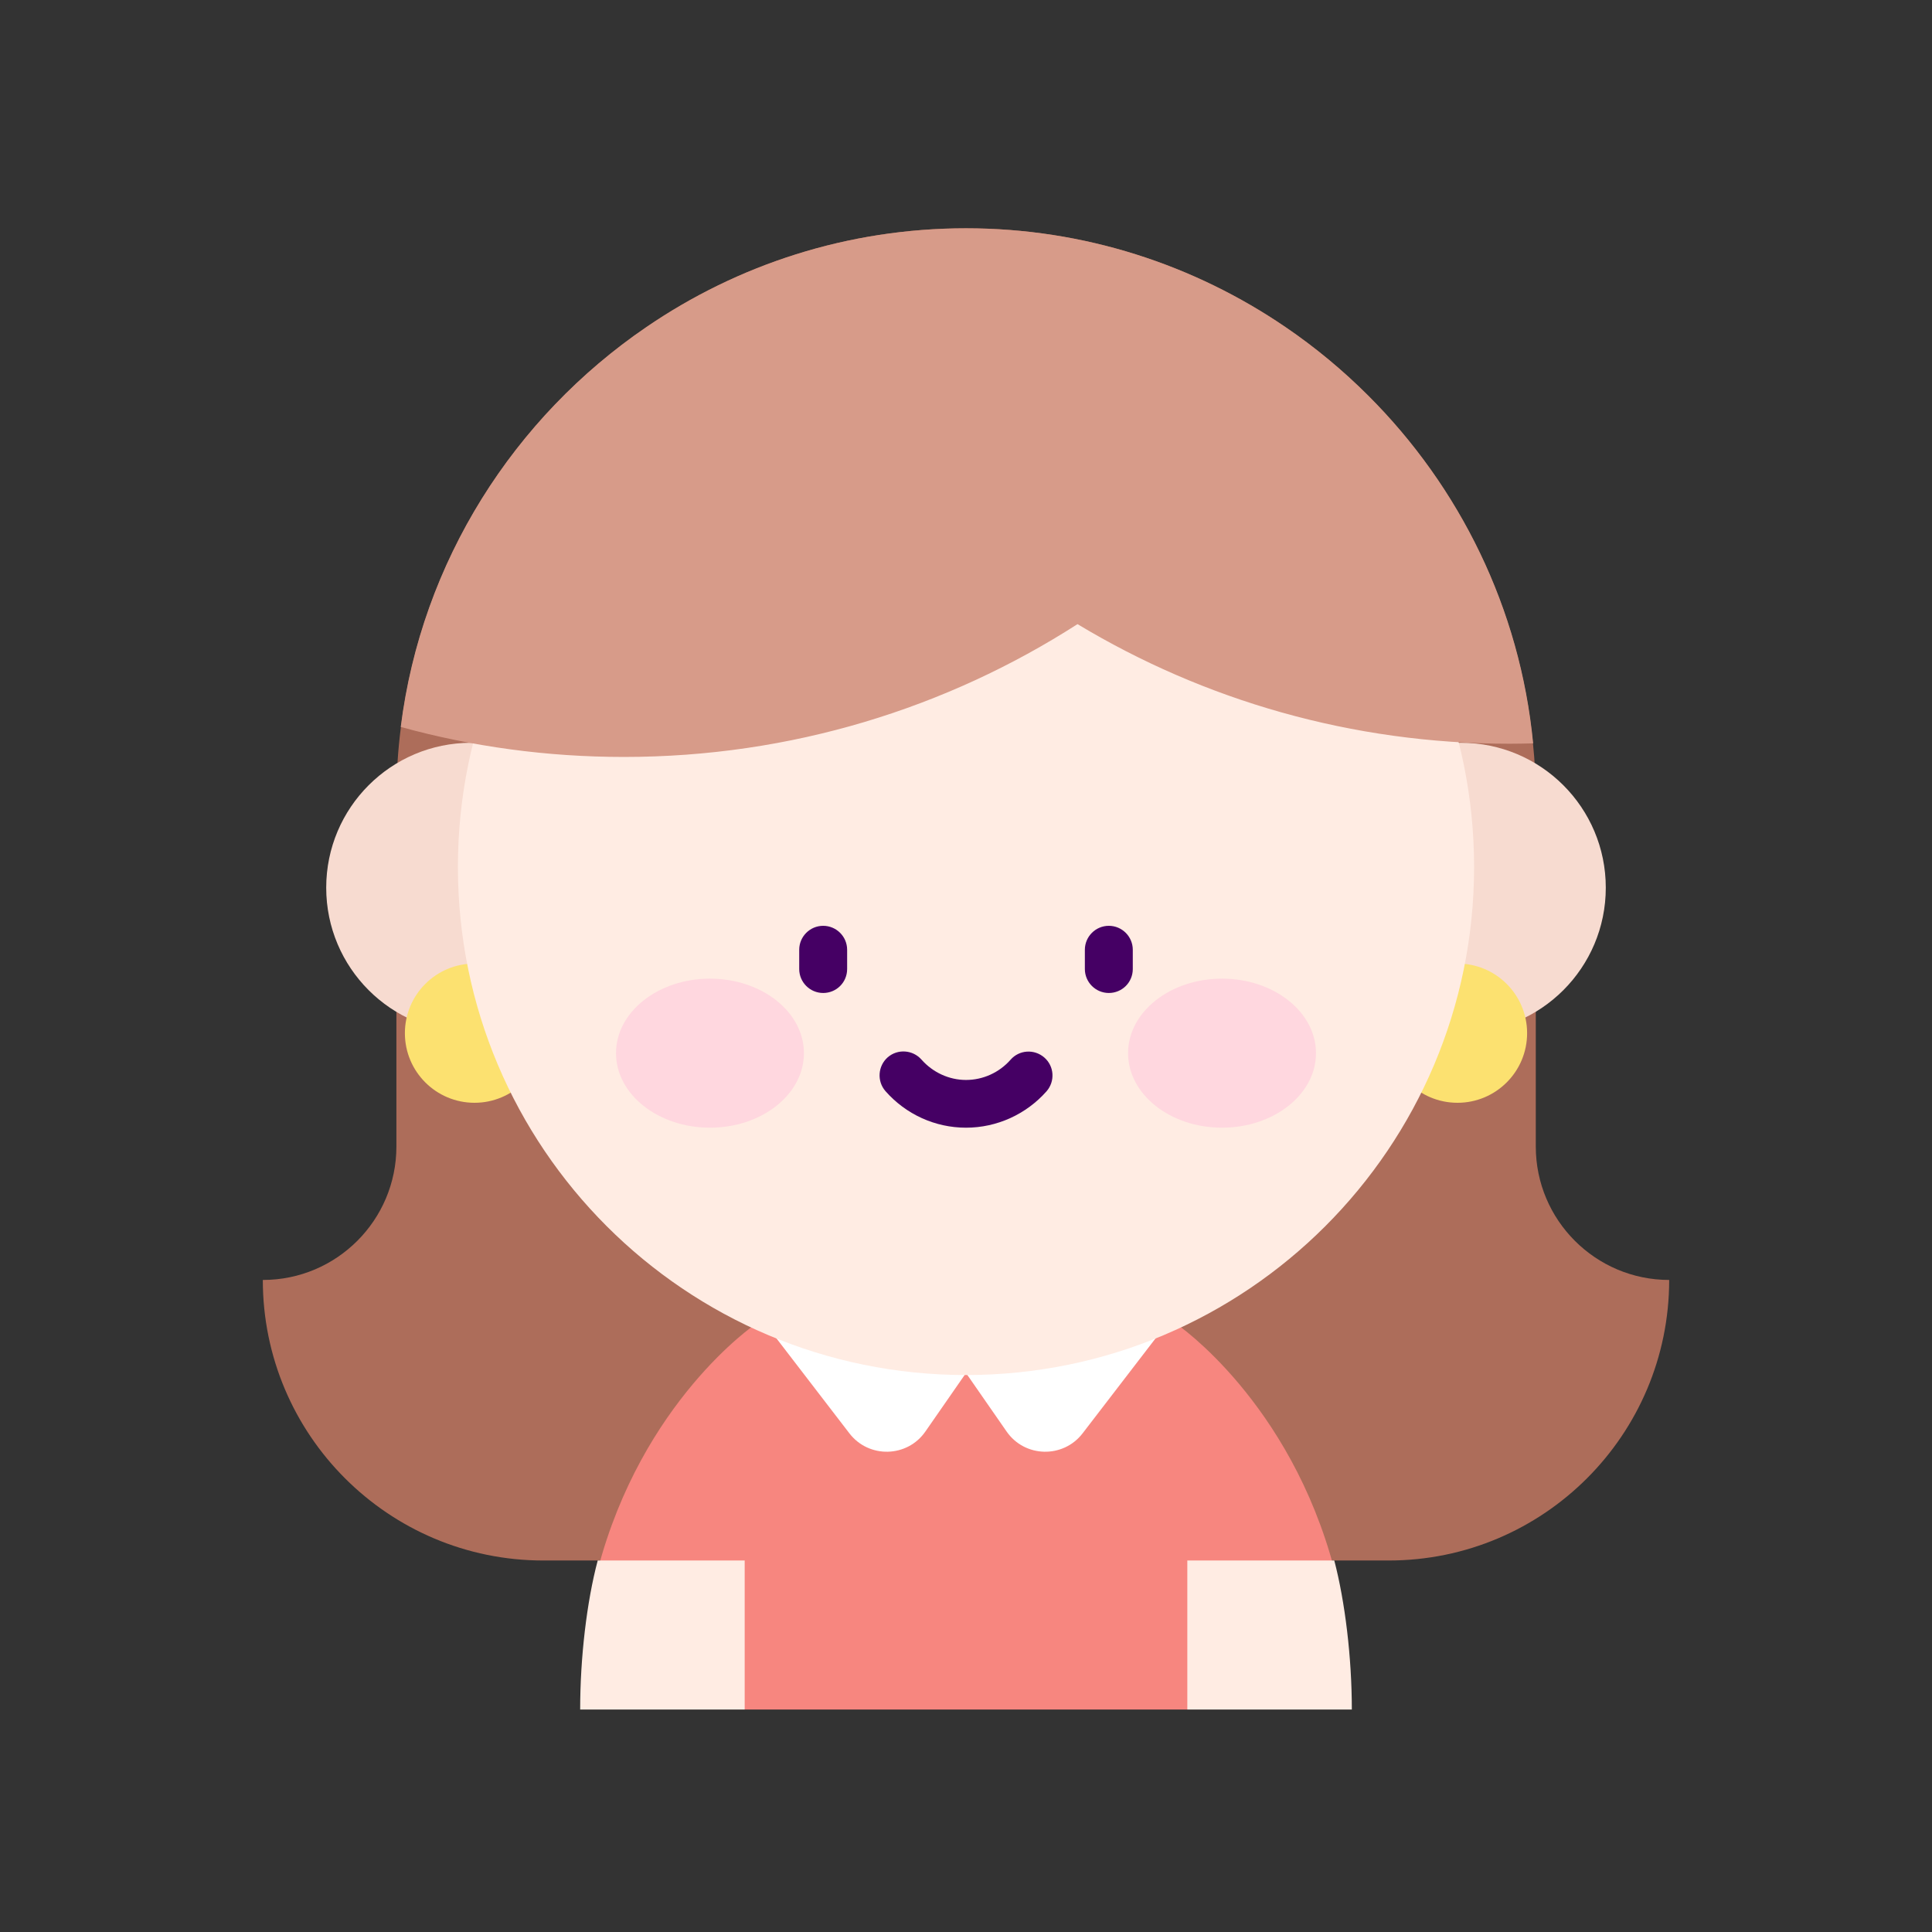 <?xml version="1.0" standalone="no"?><!DOCTYPE svg PUBLIC "-//W3C//DTD SVG 1.1//EN" "http://www.w3.org/Graphics/SVG/1.1/DTD/svg11.dtd"><svg height="1024" node-id="1" sillyvg="true" template-height="1024" template-width="1024" version="1.1" viewBox="0 0 1024 1024" width="1024" xmlns="http://www.w3.org/2000/svg" xmlns:xlink="http://www.w3.org/1999/xlink"><rect x="0" y="0" width="1024" height="1024" fill="#333333" stroke="none"/><defs node-id="24"></defs><path d="M 884.70 678.40 C 845.70 678.40 814.00 646.70 814.00 607.70 L 814.00 422.90 C 814.00 413.20 813.50 403.50 812.50 394.00 C 805.60 322.50 773.50 258.00 725.20 209.70 C 711.80 196.30 697.10 184.10 681.40 173.40 C 633.00 140.40 574.70 121.00 512.00 121.00 C 449.30 121.00 390.90 140.30 342.60 173.40 C 272.60 221.20 223.50 297.50 212.50 385.30 C 210.90 397.60 210.10 410.20 210.10 422.90 L 210.10 607.70 C 210.10 646.70 178.40 678.40 139.40 678.40 L 139.30 678.40 C 139.30 760.50 205.90 827.10 288.00 827.10 L 736.00 827.10 C 818.10 827.10 884.70 760.50 884.70 678.40 Z" fill="#ad6d5a" fill-rule="nonzero" node-id="26" stroke="none" target-height="706.1" target-width="745.4" target-x="139.301" target-y="121"></path><path d="M 629.30 906.10 L 394.70 906.10 L 316.80 832.10 C 340.20 742.80 400.20 702.00 400.20 702.00 L 623.90 702.00 C 623.90 702.00 683.80 742.80 707.30 832.10 L 629.30 906.10 Z" fill="#f7867f" fill-rule="nonzero" node-id="28" stroke="none" target-height="204.1" target-width="390.5" target-x="316.801" target-y="702"></path><path d="M 394.70 827.10 L 394.70 906.10 L 307.50 906.10 C 307.50 878.50 311.00 848.90 316.80 827.10 L 394.70 827.10 Z" fill="#ffece3" fill-rule="nonzero" node-id="30" stroke="none" target-height="79" target-width="87.2" target-x="307.5" target-y="827.1"></path><path d="M 716.50 906.10 L 629.30 906.10 L 629.30 827.10 L 707.20 827.10 C 712.90 848.90 716.50 878.50 716.50 906.10 Z" fill="#ffece3" fill-rule="nonzero" node-id="32" stroke="none" target-height="79" target-width="87.2" target-x="629.301" target-y="827.1"></path><path d="M 517.30 720.10 L 490.50 758.70 C 480.90 772.60 460.50 773.10 450.20 759.70 L 403.80 699.30 L 517.30 720.10 Z" fill="#ffffff" fill-rule="nonzero" node-id="34" stroke="none" target-height="73.8" target-width="113.5" target-x="403.801" target-y="699.3"></path><path d="M 506.70 720.10 L 533.50 758.70 C 543.10 772.60 563.50 773.10 573.80 759.70 L 620.20 699.30 L 506.70 720.10 Z" fill="#ffffff" fill-rule="nonzero" node-id="36" stroke="none" target-height="73.8" target-width="113.5" target-x="506.701" target-y="699.3"></path><path d="M 507.30 720.00 L 507.00 720.50 L 506.70 720.00 L 507.00 720.00 L 507.30 720.00 Z" fill="#efeaeb" fill-rule="nonzero" node-id="38" stroke="none" target-height="0.5" target-width="0.6" target-x="506.701" target-y="720"></path><path d="M 507.30 720.00 L 507.00 720.50 L 506.70 720.00 L 507.00 720.00 L 507.30 720.00 Z" fill="#efeaeb" fill-rule="nonzero" node-id="40" stroke="none" target-height="0.5" target-width="0.6" target-x="506.701" target-y="720"></path><path d="M 507.30 720.00 L 507.00 720.50 L 506.70 720.00 L 507.00 720.00 L 507.30 720.00 Z" fill="#efeaeb" fill-rule="nonzero" node-id="42" stroke="none" target-height="0.5" target-width="0.6" target-x="506.701" target-y="720"></path><path d="M 507.30 720.00 L 507.00 720.50 L 506.70 720.00 L 507.00 720.00 L 507.30 720.00 Z" fill="#efeaeb" fill-rule="nonzero" node-id="44" stroke="none" target-height="0.5" target-width="0.6" target-x="506.701" target-y="720"></path><path d="M 249.70 547.30 C 292.12 547.30 326.50 512.92 326.50 470.50 C 326.50 428.08 292.12 393.70 249.70 393.70 C 207.28 393.70 172.90 428.08 172.90 470.50 C 172.90 512.92 207.28 547.30 249.70 547.30 Z" fill="#f7dbd0" fill-rule="nonzero" node-id="46" stroke="none" target-height="153.6" target-width="153.6" target-x="172.9" target-y="393.7"></path><path d="M 774.30 547.30 C 816.72 547.30 851.10 512.92 851.10 470.50 C 851.10 428.08 816.72 393.70 774.30 393.70 C 731.88 393.70 697.50 428.08 697.50 470.50 C 697.50 512.92 731.88 547.30 774.30 547.30 Z" fill="#f7dbd0" fill-rule="nonzero" node-id="48" stroke="none" target-height="153.6" target-width="153.6" target-x="697.5" target-y="393.7"></path><path d="M 251.50 584.50 C 271.88 584.50 288.40 567.98 288.40 547.60 C 288.40 527.22 271.88 510.70 251.50 510.70 C 231.12 510.70 214.60 527.22 214.60 547.60 C 214.60 567.98 231.12 584.50 251.50 584.50 Z" fill="#fce170" fill-rule="nonzero" node-id="50" stroke="none" target-height="73.8" target-width="73.8" target-x="214.602" target-y="510.7"></path><path d="M 772.50 584.50 C 792.88 584.50 809.40 567.98 809.40 547.60 C 809.40 527.22 792.88 510.70 772.50 510.70 C 752.12 510.70 735.60 527.22 735.60 547.60 C 735.60 567.98 752.12 584.50 772.50 584.50 Z" fill="#fce170" fill-rule="nonzero" node-id="52" stroke="none" target-height="73.8" target-width="73.8" target-x="735.602" target-y="510.7"></path><path d="M 512.00 728.80 C 660.73 728.80 781.30 608.23 781.30 459.50 C 781.30 310.77 660.73 190.20 512.00 190.20 C 363.27 190.20 242.70 310.77 242.70 459.50 C 242.70 608.23 363.27 728.80 512.00 728.80 Z" fill="#ffece3" fill-rule="nonzero" node-id="54" stroke="none" target-height="538.6" target-width="538.6" target-x="242.701" target-y="190.2"></path><path d="M 376.30 597.70 C 403.80 597.70 426.10 580.01 426.10 558.20 C 426.10 536.38 403.80 518.70 376.30 518.70 C 348.80 518.70 326.50 536.38 326.50 558.20 C 326.50 580.01 348.80 597.70 376.30 597.70 Z" fill="#ffd7df" fill-rule="nonzero" node-id="56" stroke="none" target-height="79" target-width="99.6" target-x="326.5" target-y="518.7"></path><path d="M 647.70 597.70 C 675.20 597.70 697.50 580.01 697.50 558.20 C 697.50 536.38 675.20 518.70 647.70 518.70 C 620.20 518.70 597.90 536.38 597.90 558.20 C 597.90 580.01 620.20 597.70 647.70 597.70 Z" fill="#ffd7df" fill-rule="nonzero" node-id="58" stroke="none" target-height="79" target-width="99.6" target-x="597.9" target-y="518.7"></path><path d="M 436.30 526.30 C 429.30 526.30 423.60 520.60 423.60 513.60 L 423.60 503.40 C 423.60 496.40 429.30 490.70 436.30 490.70 C 443.30 490.70 449.00 496.40 449.00 503.40 L 449.00 513.60 C 449.00 520.70 443.30 526.30 436.30 526.30 Z" fill="#450064" fill-rule="nonzero" node-id="60" stroke="none" target-height="35.6" target-width="25.4" target-x="423.602" target-y="490.7"></path><path d="M 587.70 526.30 C 580.70 526.30 575.00 520.60 575.00 513.60 L 575.00 503.40 C 575.00 496.40 580.70 490.70 587.70 490.70 C 594.70 490.70 600.40 496.40 600.40 503.40 L 600.40 513.60 C 600.40 520.70 594.70 526.30 587.70 526.30 Z" fill="#450064" fill-rule="nonzero" node-id="62" stroke="none" target-height="35.6" target-width="25.4" target-x="575.002" target-y="490.7"></path><path d="M 512.00 597.70 C 495.60 597.70 480.10 590.60 469.30 578.30 C 464.70 573.00 465.30 565.00 470.50 560.40 C 475.80 555.80 483.80 556.40 488.40 561.60 C 494.40 568.40 503.00 572.40 512.00 572.40 C 521.00 572.40 529.60 568.50 535.60 561.70 C 540.20 556.40 548.20 555.90 553.50 560.50 C 558.80 565.10 559.30 573.10 554.70 578.40 C 543.90 590.60 528.40 597.70 512.00 597.70 Z" fill="#450064" fill-rule="nonzero" node-id="64" stroke="none" target-height="41.9" target-width="94.6" target-x="464.701" target-y="555.8"></path><path d="M 812.60 394.00 C 808.50 394.10 804.30 394.20 800.20 394.20 C 716.40 394.20 638.00 371.10 571.10 330.80 C 501.80 375.30 419.30 401.20 330.70 401.20 C 289.80 401.20 250.10 395.70 212.40 385.30 C 223.40 297.50 272.50 221.20 342.50 173.40 C 390.90 140.30 449.30 121.00 512.00 121.00 C 574.70 121.00 633.00 140.40 681.40 173.40 C 697.10 184.10 711.80 196.30 725.20 209.70 C 773.60 258.00 805.70 322.40 812.60 394.00 Z" fill="#d79b89" fill-rule="nonzero" node-id="66" stroke="none" target-height="280.2" target-width="600.2" target-x="212.4" target-y="121"></path></svg>